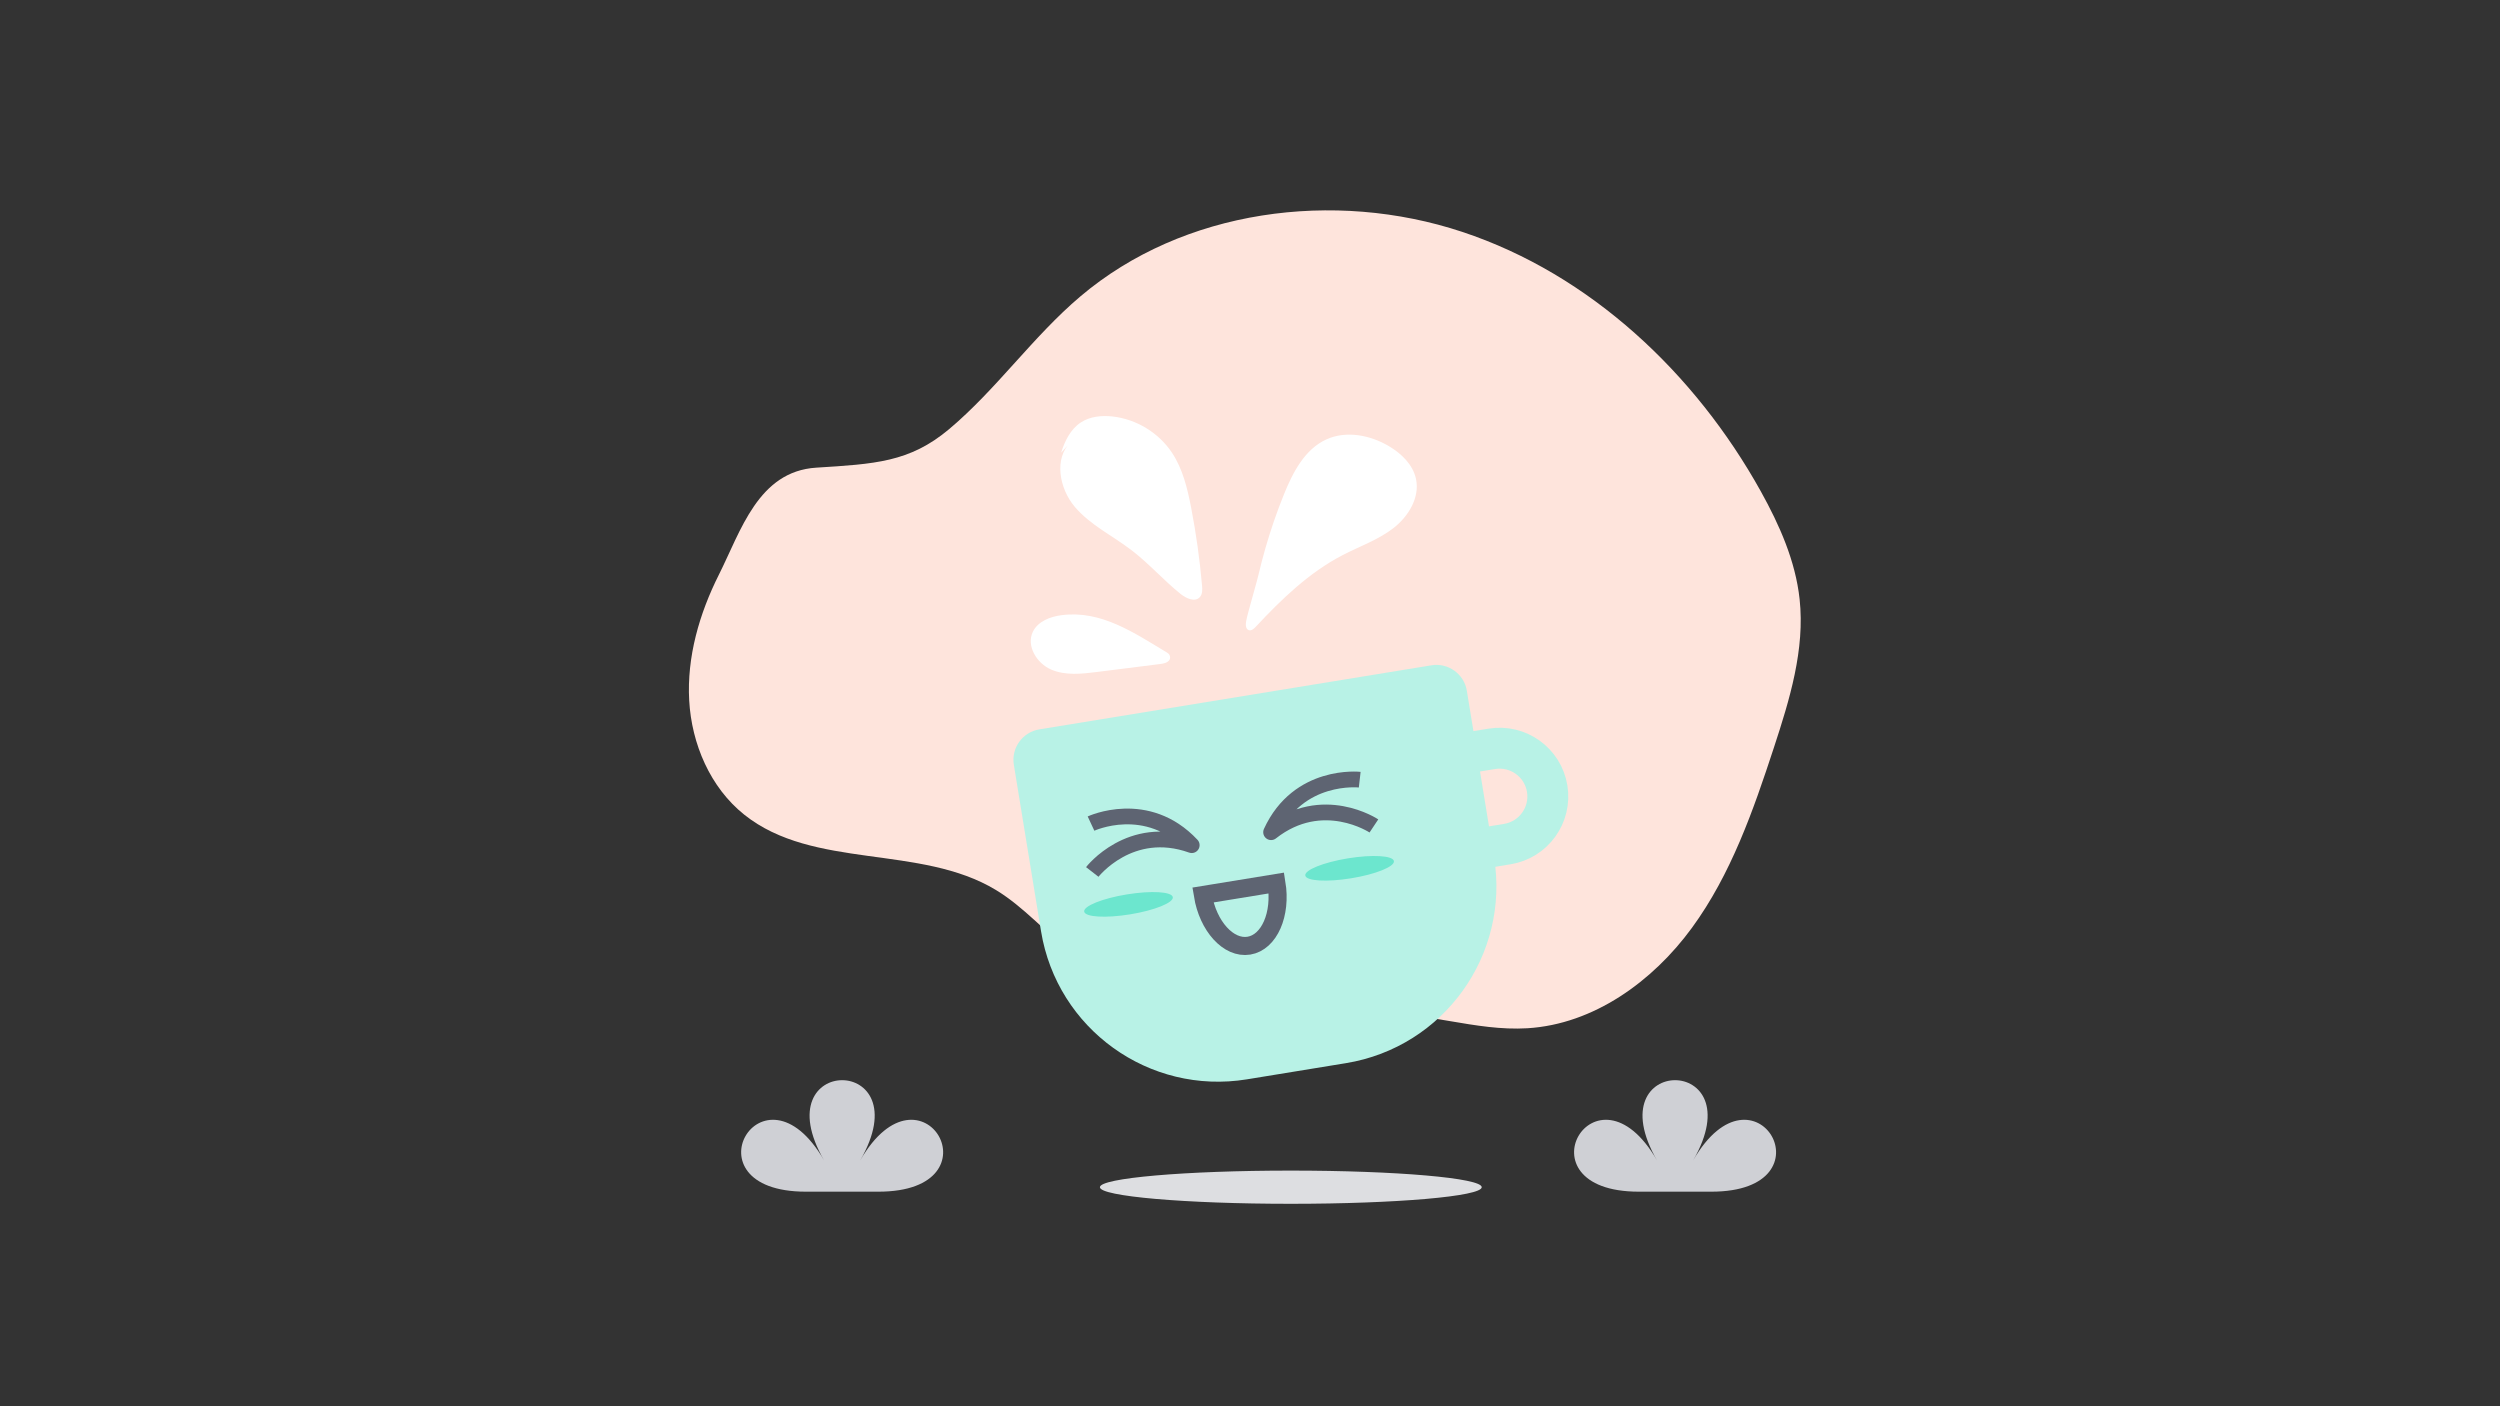 <?xml version="1.0" encoding="utf-8"?>
<!-- Generator: Adobe Illustrator 25.2.0, SVG Export Plug-In . SVG Version: 6.00 Build 0)  -->
<svg version="1.1" id="Layer_1" xmlns="http://www.w3.org/2000/svg" xmlns:xlink="http://www.w3.org/1999/xlink" x="0px" y="0px"
	 viewBox="0 0 1920 1080" style="enable-background:new 0 0 1920 1080;" xml:space="preserve">
<rect x="0" y="0" width="1920" height="1080" fill="#333333" stroke="none"/>
<style type="text/css">
	.st0{fill:#FEE4DC;}
	.st1{fill:#CFD0D5;}
	.st2{fill:#DDDEE1;}
	.st3{fill:#FFFFFF;}
	.st4{fill:#B8F2E6;}
	.st5{fill:none;stroke:#B8F2E6;stroke-width:31.415;stroke-miterlimit:10;}
	.st6{fill:none;stroke:#5E6472;stroke-width:12.091;stroke-linejoin:round;stroke-miterlimit:10;}
	.st7{fill:#6CE6CE;}
	.st8{fill:none;stroke:#5E6472;stroke-width:13.881;stroke-linecap:round;stroke-miterlimit:10;}
</style>
<g>
	<path class="st0" d="M626.9,359.16c-44.58,2.82-57.9,48.55-74.79,82.19c-15.02,29.9-24.66,63.17-22.81,96.58
		s16.16,66.89,42.31,87.76c53.14,42.41,135.16,22.62,193.31,57.86c21.37,12.95,37.89,32.47,57.72,47.68
		c21.92,16.81,47.48,28.07,72.77,39.17c20.56,9.03,41.62,18.18,64.01,19.89c31.77,2.42,62.76-10.35,94.58-11.91
		c39.9-1.96,79.16,13.74,119.03,11.32c50.89-3.1,96.28-35.95,126.36-77.11c30.08-41.16,47.15-90.18,63.02-138.62
		c12.08-36.86,23.85-75.2,19.69-113.77c-3.17-29.39-15.47-57.05-29.83-82.89c-50.35-90.58-130.93-166.62-229.3-199.24
		s-214.26-17.36-293.32,49.63c-36.5,30.92-64.2,71.19-100.83,101.95C698.49,355.12,671.48,356.34,626.9,359.16z"/>
</g>
<g>
	<path class="st1" d="M674.59,915.21c94.74,0,33.46-106.14-13.91-24.09c47.37-82.05-75.19-82.05-27.82,0
		c-47.37-82.05-108.65,24.09-13.91,24.09H674.59z"/>
</g>
<g>
	<path class="st1" d="M1314.28,915.21c94.74,0,33.46-106.14-13.91-24.09c47.37-82.05-75.19-82.05-27.82,0
		c-47.37-82.05-108.65,24.09-13.91,24.09H1314.28z"/>
</g>
<ellipse class="st2" cx="991.35" cy="911.77" rx="146.62" ry="12.75"/>
<g>
	<path class="st3" d="M896.73,501.46c-26.09-15.69-50.99-32.84-81.2-29.04c-8.87,1.11-18.41,4.73-22.3,12.78
		c-5.21,10.79,2.97,24.2,13.95,28.98c10.98,4.79,23.55,3.38,35.44,1.88c16.07-2.02,32.14-4.05,48.2-6.07
		c2.72-0.34,5.79-0.89,7.32-3.17c1.53-2.28-0.58-6.38-3.11-5.31"/>
</g>
<g>
	<path class="st3" d="M822.57,339.24c-13.41,12.64-9.06,35.93,2.85,49.99s29.16,22.25,43.78,33.47c13.3,10.2,24.44,22.95,37.5,33.45
		c4.3,3.46,11.04,6.53,14.76,2.45c2.11-2.31,1.99-5.82,1.71-8.93c-1.76-20.03-4.55-39.97-8.36-59.72
		c-2.85-14.76-6.43-29.78-14.75-42.3c-10.19-15.33-27.39-25.79-45.69-27.8c-8.38-0.92-17.32-0.01-24.36,4.64
		c-7.85,5.18-12.26,14.22-15.07,23.2"/>
</g>
<g>
	<path class="st3" d="M961.96,463.64c5.09-28.74,13.2-56.95,24.13-84.01c6.83-16.92,16.04-34.69,32.66-42.21
		c15.25-6.9,33.6-3.28,47.99,5.26c9.61,5.7,18.39,14.19,20.74,25.12c3.09,14.36-5.85,28.95-17.49,37.91
		c-11.64,8.96-25.81,13.86-38.85,20.62c-25.75,13.35-46.99,33.9-66.78,55.1c-1.42,1.52-3.34,3.19-5.31,2.53
		c-2.42-0.82-2.47-4.19-2.04-6.71c1.13-6.71,9.07-32.37,10.21-39.08"/>
</g>
<path class="st4" d="M1033.71,816.5l-76.06,12.43c-75.07,12.26-145.86-38.65-158.13-113.72l-20.89-127.85
	c-2.11-12.91,6.65-25.09,19.56-27.2l301.14-49.2c12.91-2.11,25.09,6.65,27.2,19.56l20.89,127.85
	C1159.69,733.44,1108.78,804.23,1033.71,816.5z"/>
<path class="st5" d="M1120.41,579.24l25.29-4.13c20.2-3.3,39.24,10.4,42.54,30.6c3.3,20.2-10.4,39.24-30.6,42.54l-25.29,4.13"/>
<path class="st6" d="M837.9,632.51c0,0,42.97-20.05,77.35,16.58c-47.31-16.9-76.39,20.57-76.39,20.57"/>
<path class="st6" d="M1044.26,598.8c0,0-47.12-5.34-68.06,40.33c39.47-31.07,78.96-4.81,78.96-4.81"/>
<ellipse transform="matrix(0.987 -0.161 0.161 0.987 -100.602 148.829)" class="st7" cx="866.77" cy="694.31" rx="34.48" ry="7.76"/>
<ellipse transform="matrix(0.987 -0.161 0.161 0.987 -93.908 175.842)" class="st7" cx="1036.56" cy="666.57" rx="34.48" ry="7.76"/>
<path class="st8" d="M980.32,678.15c3.93,24.03-5.55,45.57-21.16,48.12c-15.61,2.55-31.45-14.86-35.38-38.89L980.32,678.15z"/>
</svg>
